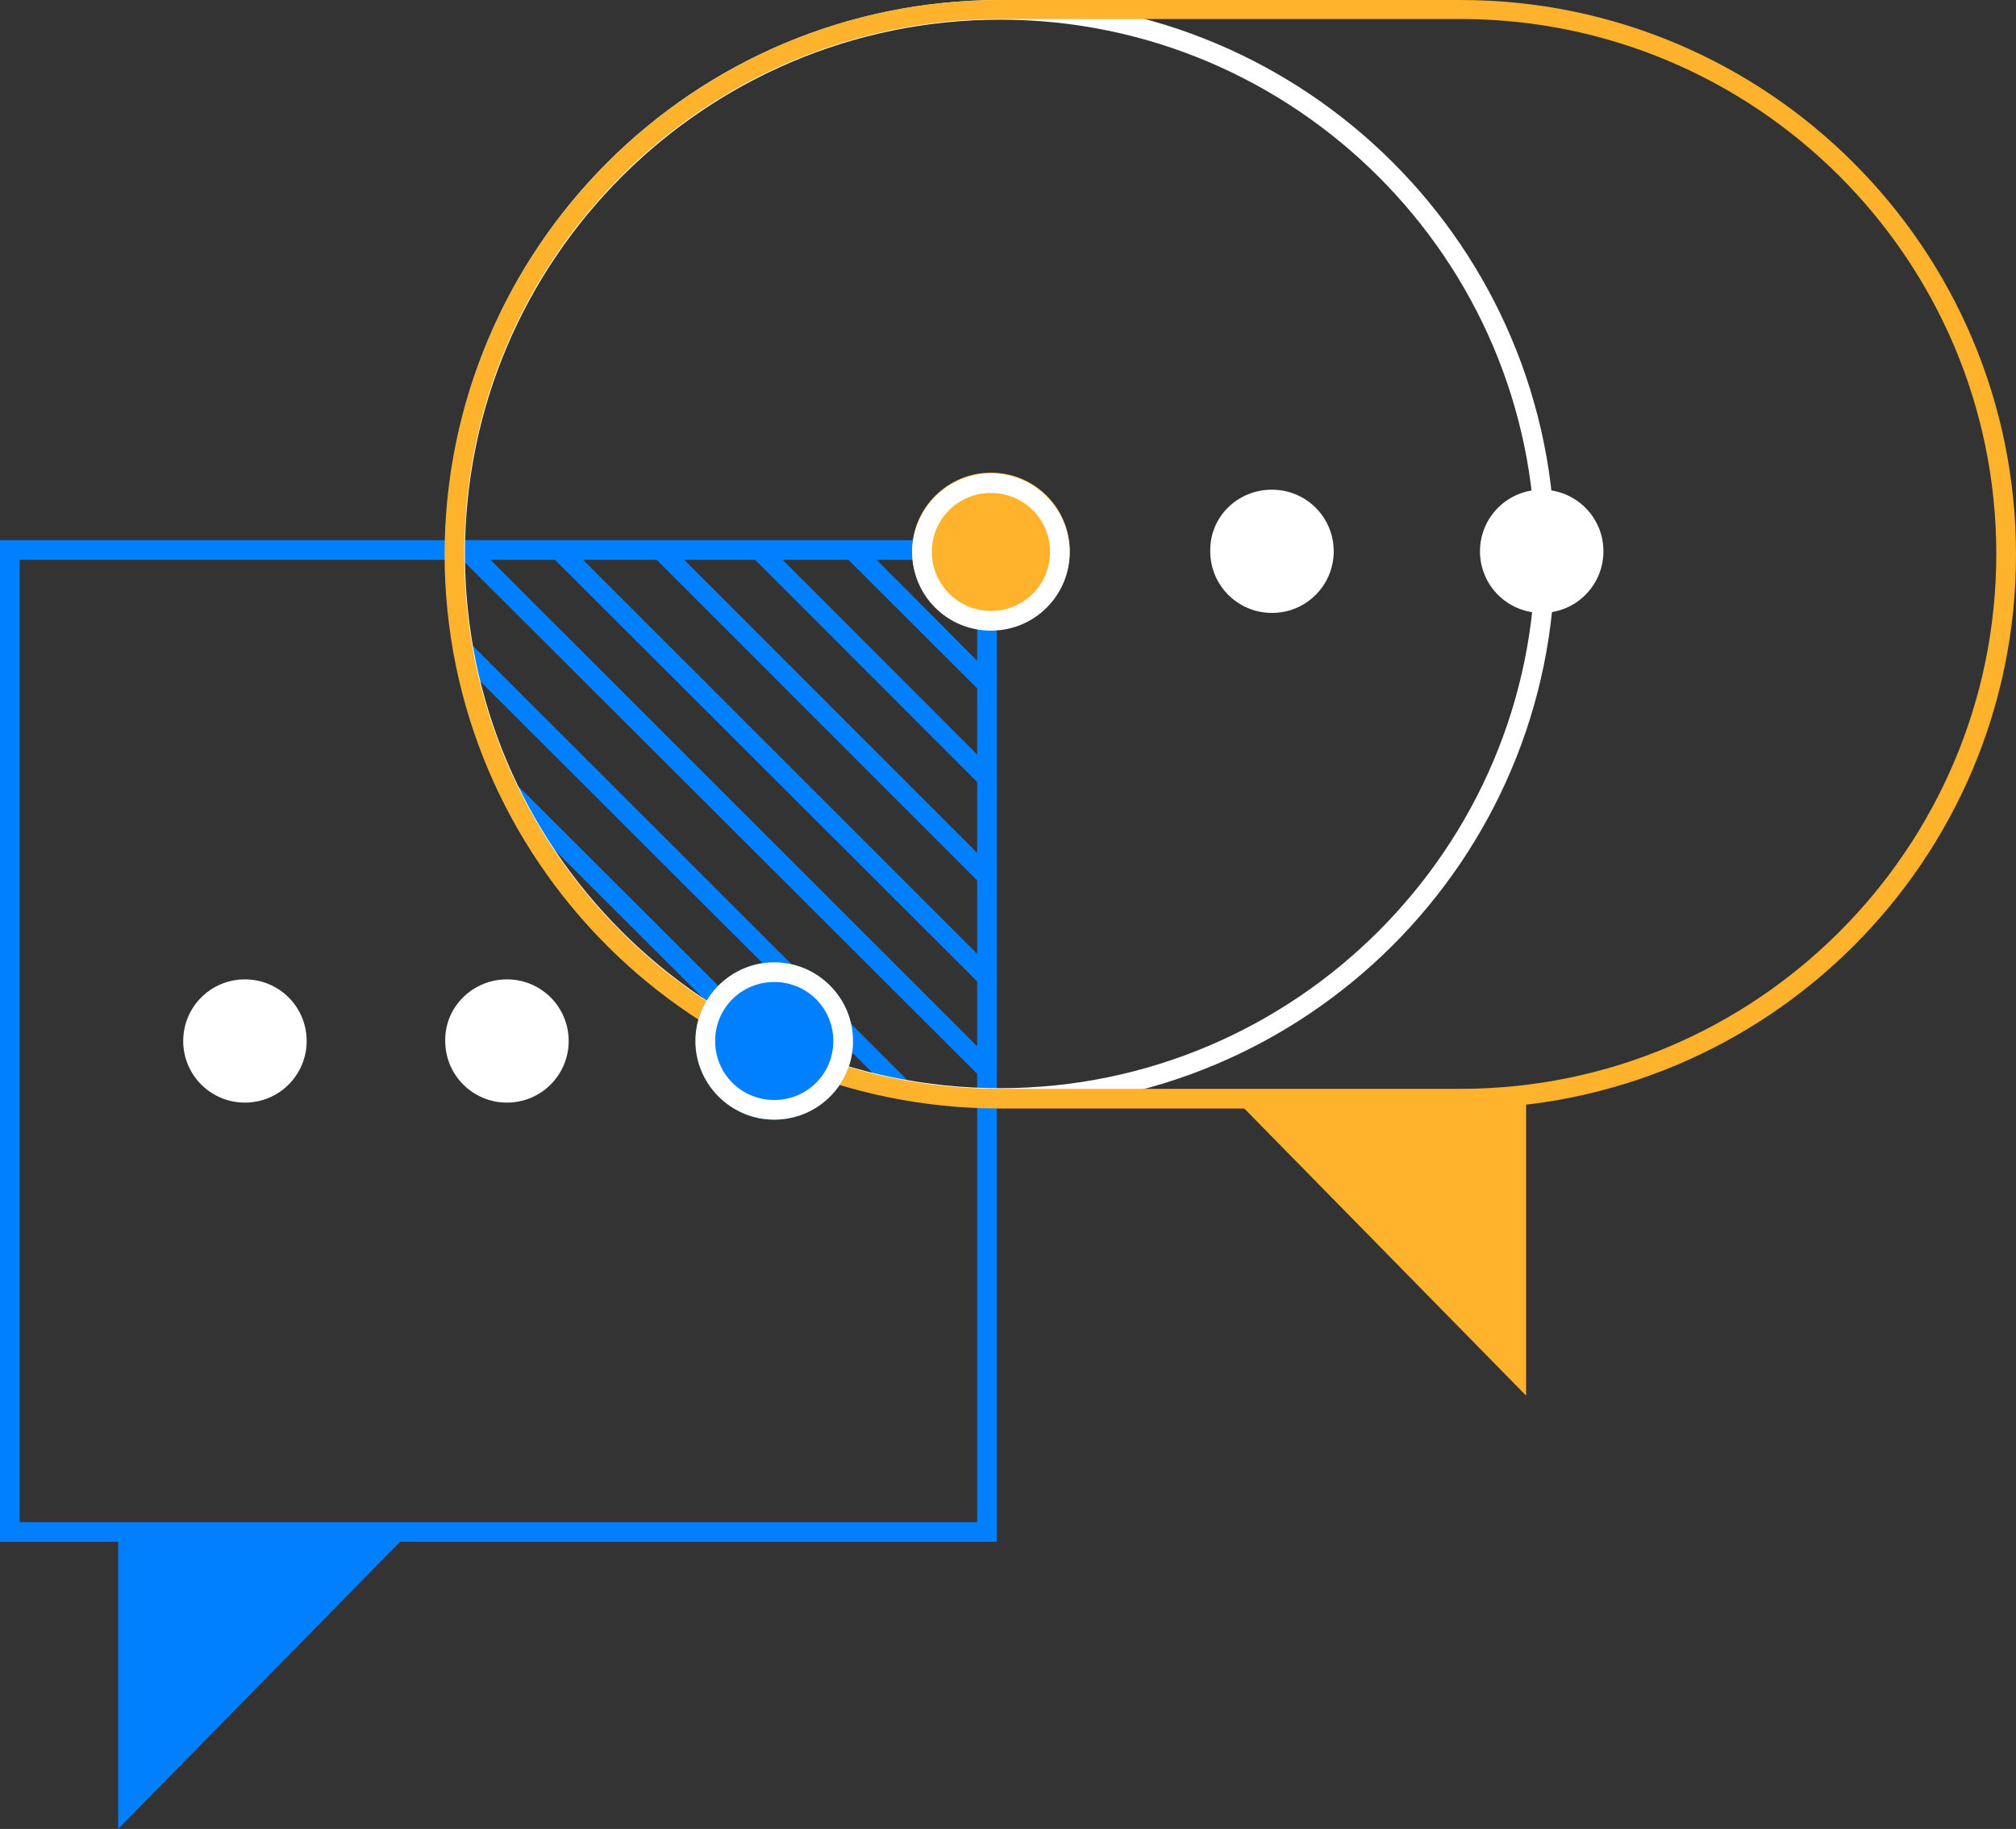<svg width="237" height="215" viewBox="0 0 237 215" fill="none" xmlns="http://www.w3.org/2000/svg">
<rect x="0" y="0" width="237" height="215" fill="#333333" stroke="none"/>
<g clip-path="url(#clip0_4_2991)">
<path d="M114.872 178.935V65.81H2.316V178.935H114.872ZM117.188 181.247H0V63.498H117.188V181.247Z" fill="#0080FF"/>
<path d="M59.366 94.091L60.987 92.473L94.182 125.609L92.561 127.228L59.366 94.091Z" fill="#0080FF"/>
<path d="M52.264 63.729L54.811 64.115L56.432 64.577L116.493 124.608L114.872 126.226L52.264 63.729Z" fill="#0080FF"/>
<path d="M54.58 78.217L104.373 127.921L105.839 127.998L107.924 128.229L53.73 74.055L54.58 75.905V78.217Z" fill="#0080FF"/>
<path d="M64.538 65.117L66.237 63.498L117.187 114.435L115.566 116.054L64.538 65.117Z" fill="#0080FF"/>
<path d="M76.504 65.117L78.125 63.498L116.493 101.874L114.872 103.493L76.504 65.117Z" fill="#0080FF"/>
<path d="M99.741 65.81L101.439 64.192L116.493 79.296L114.872 80.914L99.741 65.81Z" fill="#0080FF"/>
<path d="M88.083 65.117L89.705 63.498L116.493 90.316L114.872 91.934L88.083 65.117Z" fill="#0080FF"/>
<path d="M117.573 127.921C152.236 127.921 180.491 99.717 180.491 65.116C180.491 30.516 152.236 2.312 117.573 2.312C82.911 2.312 54.657 30.516 54.657 65.116C54.657 99.717 82.834 127.921 117.573 127.921ZM117.573 130.233C81.522 130.233 52.341 101.104 52.341 65.116C52.341 29.129 81.522 0 117.573 0C153.626 0 182.806 29.129 182.806 65.116C182.806 101.104 153.549 130.233 117.573 130.233Z" fill="white"/>
<path d="M171.69 127.998C206.429 127.998 234.684 99.794 234.684 65.116C234.684 30.439 206.429 2.235 171.69 2.235H117.573C82.834 2.235 54.58 30.439 54.58 65.116C54.58 99.794 82.834 127.998 117.573 127.998H171.69ZM171.69 130.31H117.573C81.522 130.31 52.264 101.104 52.264 65.116C52.341 29.206 81.522 0 117.573 0H171.69C207.742 0 237 29.206 237 65.194C237 101.181 207.742 130.31 171.69 130.31Z" fill="#FFB32C"/>
<path fill-rule="evenodd" clip-rule="evenodd" d="M145.674 129.693L179.41 164.063V129L145.674 129.693Z" fill="#FFB32C"/>
<path fill-rule="evenodd" clip-rule="evenodd" d="M47.632 180.631L13.896 215V179.937L47.632 180.631Z" fill="#0080FF"/>
<path fill-rule="evenodd" clip-rule="evenodd" d="M91.017 113.126C96.113 113.126 100.281 117.287 100.281 122.373C100.281 127.459 96.113 131.62 91.017 131.62C85.922 131.62 81.754 127.459 81.754 122.373C81.754 117.287 85.922 113.126 91.017 113.126Z" fill="#0080FF"/>
<path d="M91.017 129.309C94.878 129.309 97.965 126.226 97.965 122.373C97.965 118.52 94.878 115.437 91.017 115.437C87.157 115.437 84.069 118.52 84.069 122.373C84.069 126.226 87.157 129.309 91.017 129.309ZM91.017 131.62C85.922 131.62 81.754 127.459 81.754 122.373C81.754 117.287 85.922 113.126 91.017 113.126C96.113 113.126 100.281 117.287 100.281 122.373C100.281 127.536 96.113 131.62 91.017 131.62Z" fill="white"/>
<path fill-rule="evenodd" clip-rule="evenodd" d="M59.597 115.129C63.611 115.129 66.854 118.366 66.854 122.373C66.854 126.38 63.611 129.616 59.597 129.616C55.583 129.616 52.341 126.38 52.341 122.373C52.263 118.366 55.583 115.129 59.597 115.129Z" fill="white"/>
<path fill-rule="evenodd" clip-rule="evenodd" d="M28.795 115.129C32.809 115.129 36.052 118.366 36.052 122.373C36.052 126.38 32.809 129.616 28.795 129.616C24.781 129.616 21.538 126.38 21.538 122.373C21.538 118.366 24.781 115.129 28.795 115.129Z" fill="white"/>
<path fill-rule="evenodd" clip-rule="evenodd" d="M116.493 55.561C121.665 55.561 125.757 59.722 125.757 64.808C125.757 69.894 121.588 74.055 116.493 74.055C111.398 74.055 107.229 69.894 107.229 64.808C107.229 59.722 111.398 55.561 116.493 55.561Z" fill="#FFB32C"/>
<path d="M116.493 71.821C120.353 71.821 123.441 68.738 123.441 64.885C123.441 61.032 120.353 57.95 116.493 57.95C112.633 57.95 109.545 61.032 109.545 64.885C109.545 68.661 112.633 71.821 116.493 71.821ZM116.493 74.133C111.321 74.133 107.229 69.972 107.229 64.885C107.229 59.799 111.398 55.638 116.493 55.638C121.588 55.638 125.757 59.799 125.757 64.885C125.757 69.972 121.665 74.133 116.493 74.133Z" fill="white"/>
<path fill-rule="evenodd" clip-rule="evenodd" d="M149.534 57.565C153.549 57.565 156.791 60.801 156.791 64.808C156.791 68.816 153.549 72.052 149.534 72.052C145.52 72.052 142.277 68.816 142.277 64.808C142.2 60.801 145.442 57.565 149.534 57.565Z" fill="white"/>
<path fill-rule="evenodd" clip-rule="evenodd" d="M181.243 57.565C185.257 57.565 188.499 60.801 188.499 64.808C188.499 68.816 185.257 72.052 181.243 72.052C177.228 72.052 173.986 68.816 173.986 64.808C173.986 60.801 177.228 57.565 181.243 57.565Z" fill="white"/>
</g>
<defs>
<clipPath id="clip0_4_2991">
<rect width="237" height="215" fill="white"/>
</clipPath>
</defs>
</svg>
